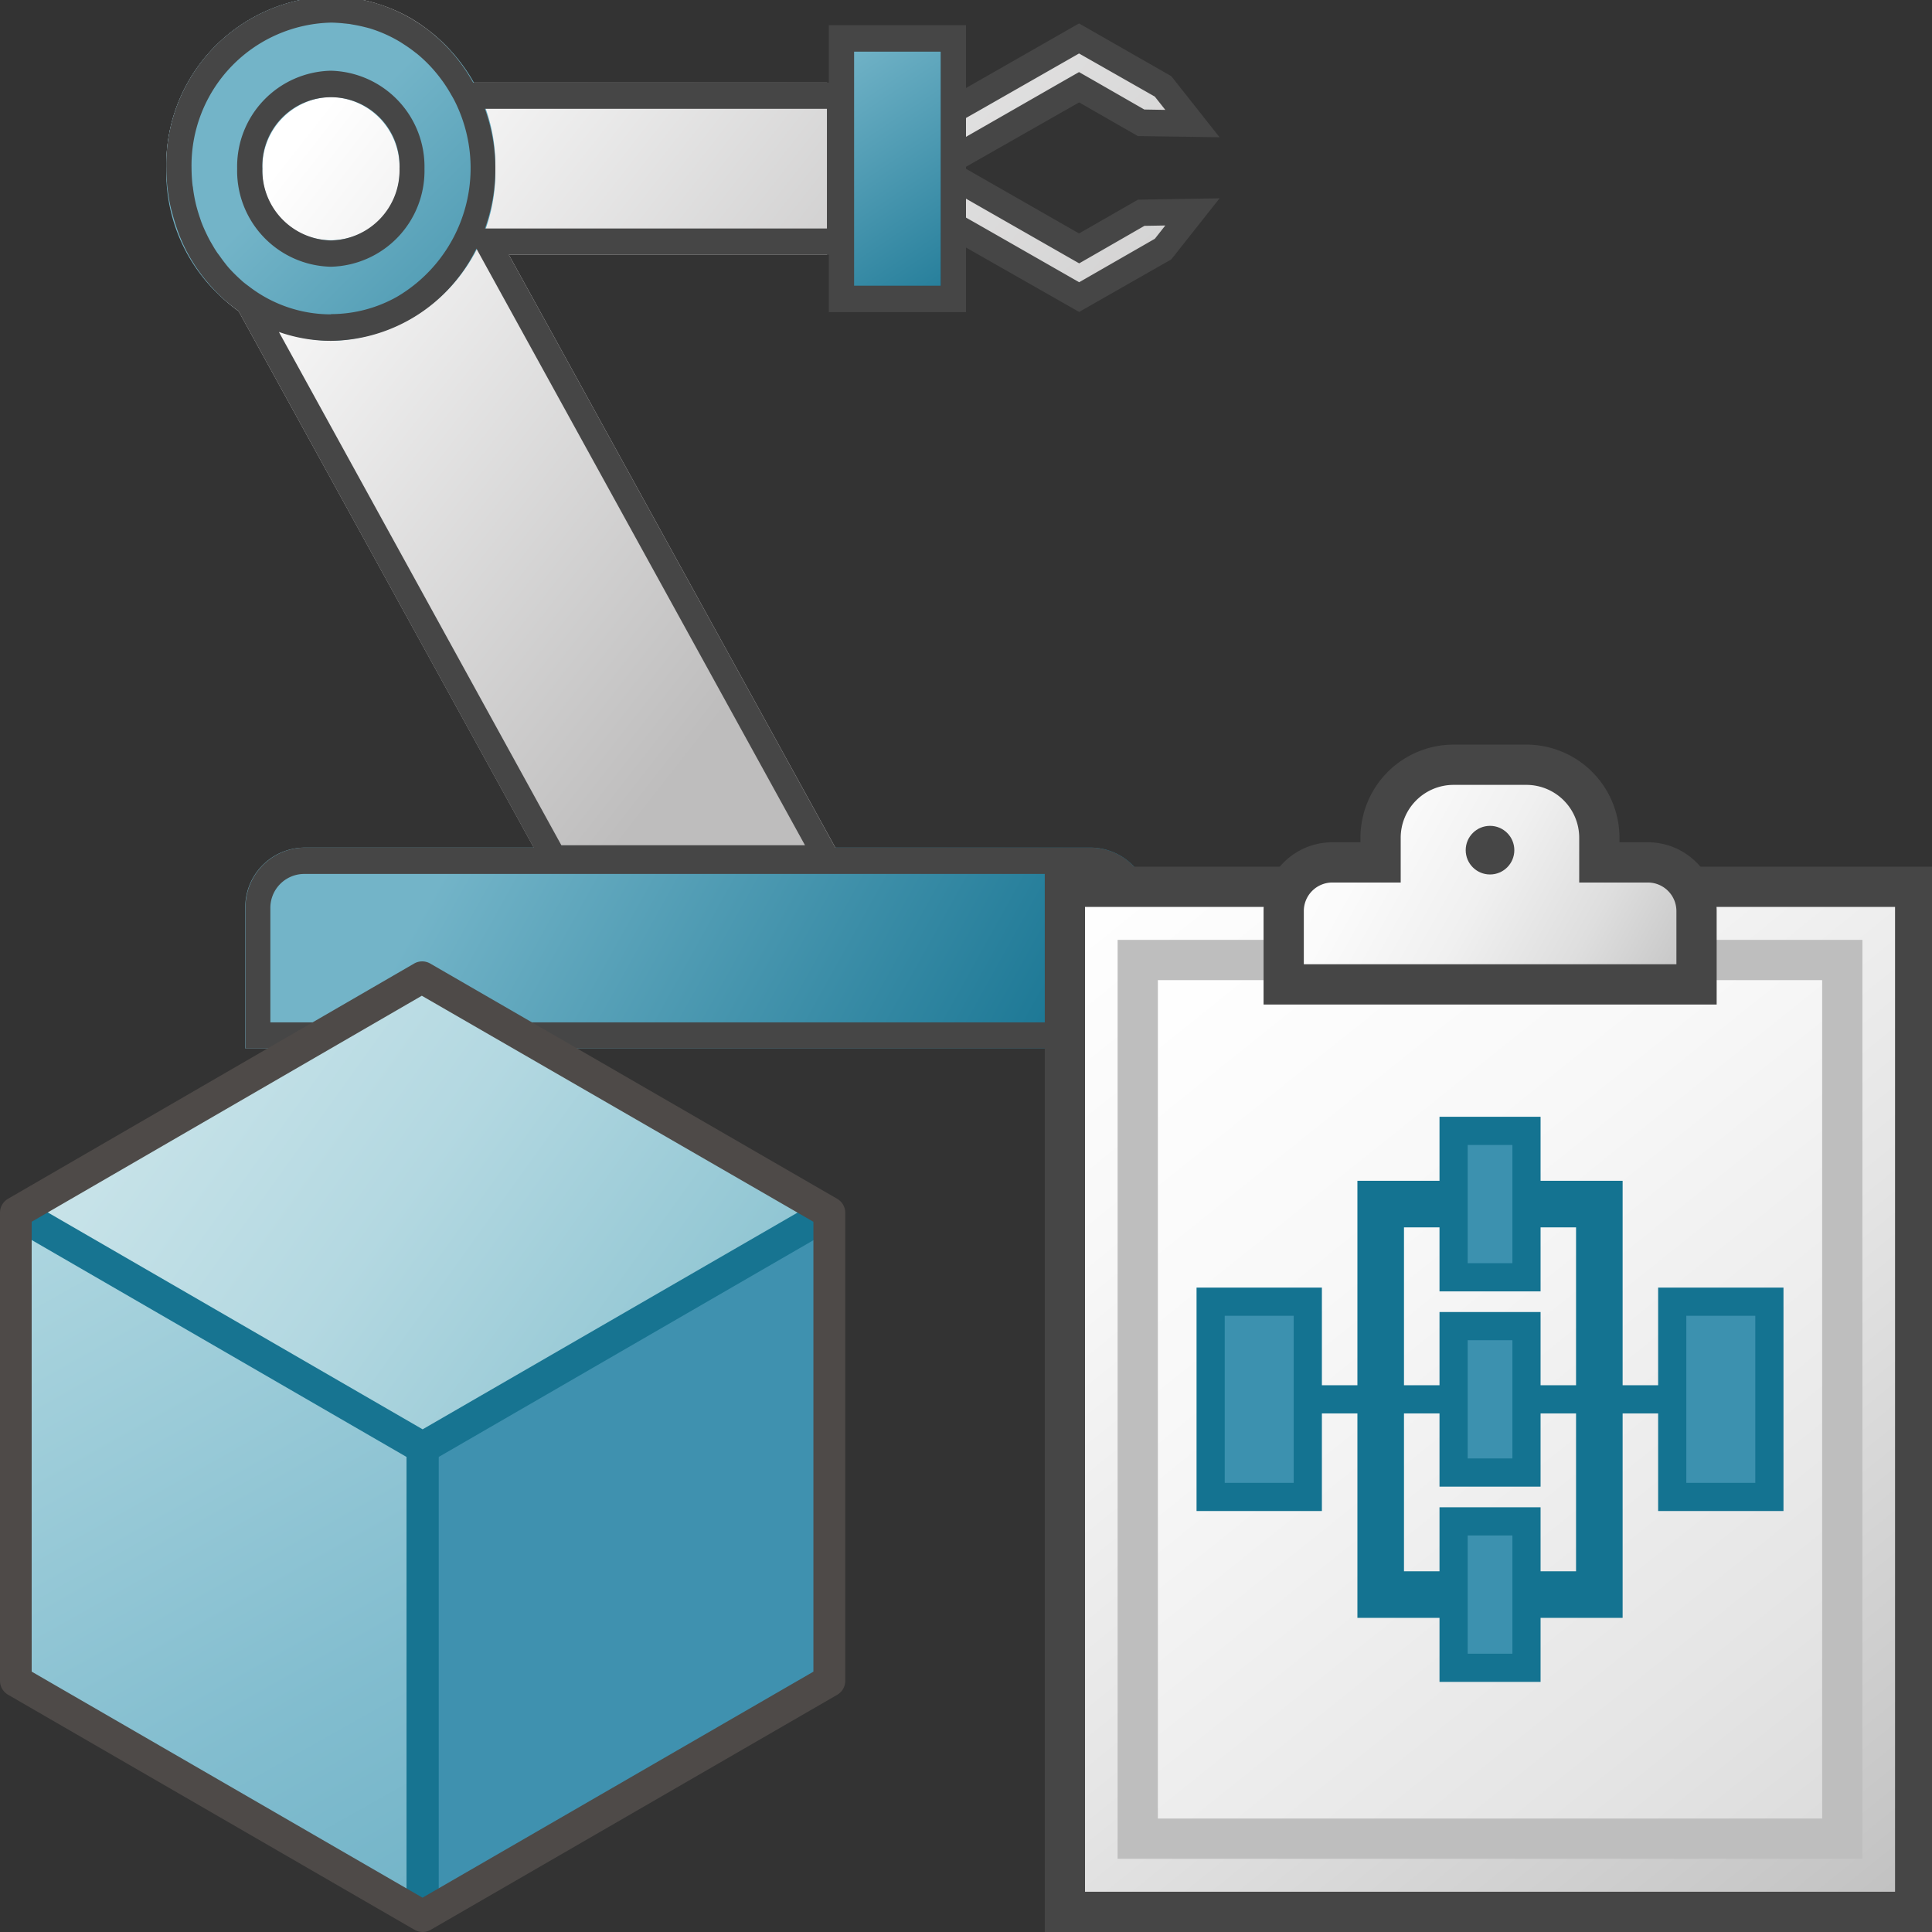 <svg id="Layer_1" data-name="Layer 1" xmlns="http://www.w3.org/2000/svg" xmlns:xlink="http://www.w3.org/1999/xlink" viewBox="0 0 48 48">
  <rect x="0" y="0" width="48" height="48" fill="#333333" stroke="none"/>
  <defs>
    <linearGradient id="linear-gradient" x1="7.005" y1="44.013" x2="20.487" y2="33.476" gradientTransform="matrix(1, 0, 0, -1, 0, 48)" gradientUnits="userSpaceOnUse">
      <stop offset="0" stop-color="#fff"/>
      <stop offset="1" stop-color="#bebdbd"/>
    </linearGradient>
    <linearGradient id="linear-gradient-2" x1="11.591" y1="27.336" x2="25.585" y2="19.558" gradientTransform="matrix(1, 0, 0, -1, 0, 48)" gradientUnits="userSpaceOnUse">
      <stop offset="0" stop-color="#73b4c8"/>
      <stop offset="1" stop-color="#177492"/>
    </linearGradient>
    <linearGradient id="linear-gradient-3" x1="7.836" y1="44.192" x2="17.106" y2="34.922" xlink:href="#linear-gradient-2"/>
    <linearGradient id="linear-gradient-4" x1="20.484" y1="46.516" x2="24.728" y2="40.178" xlink:href="#linear-gradient-2"/>
    <linearGradient id="linear-gradient-5" x1="10.404" y1="42.058" x2="14.303" y2="38.159" xlink:href="#linear-gradient"/>
    <linearGradient id="linear-gradient-6" x1="4.655" y1="47.038" x2="29.381" y2="25.347" xlink:href="#linear-gradient"/>
    <linearGradient id="linear-gradient-7" x1="1.288" y1="26.485" x2="17.436" y2="14.898" gradientTransform="matrix(1, 0, 0, -1, 0, 50)" gradientUnits="userSpaceOnUse">
      <stop offset="0" stop-color="#cee6eb"/>
      <stop offset="0.221" stop-color="#c6e2e8"/>
      <stop offset="0.542" stop-color="#b3d8e1"/>
      <stop offset="0.921" stop-color="#93c7d4"/>
      <stop offset="1" stop-color="#8dc3d2"/>
    </linearGradient>
    <linearGradient id="linear-gradient-8" x1="0.447" y1="20.018" x2="10.349" y2="2.426" gradientTransform="matrix(1, 0, 0, -1, 0, 50)" gradientUnits="userSpaceOnUse">
      <stop offset="0" stop-color="#afd7e1"/>
      <stop offset="0.159" stop-color="#a5d1dc"/>
      <stop offset="0.706" stop-color="#82bdcf"/>
      <stop offset="1" stop-color="#73b4c8"/>
    </linearGradient>
    <linearGradient id="linear-gradient-9" x1="26.634" y1="26.111" x2="47.768" y2="-0.093" gradientTransform="matrix(1, 0, 0, -1, 0, 48)" gradientUnits="userSpaceOnUse">
      <stop offset="0" stop-color="#fff"/>
      <stop offset="0.221" stop-color="#f8f8f8"/>
      <stop offset="0.541" stop-color="#e5e5e5"/>
      <stop offset="0.92" stop-color="#c6c6c6"/>
      <stop offset="1" stop-color="#bebebe"/>
    </linearGradient>
    <linearGradient id="linear-gradient-10" x1="28.307" y1="24.108" x2="45.634" y2="2.482" gradientTransform="matrix(1, 0, 0, -1, 0, 48)" gradientUnits="userSpaceOnUse">
      <stop offset="0" stop-color="#fff"/>
      <stop offset="0.335" stop-color="#f8f8f8"/>
      <stop offset="0.82" stop-color="#e5e5e5"/>
      <stop offset="1" stop-color="#dcdcdc"/>
    </linearGradient>
    <linearGradient id="linear-gradient-11" x1="41.905" y1="22.497" x2="31.191" y2="28.476" gradientTransform="matrix(1, 0, 0, -1, 0, 48)" gradientUnits="userSpaceOnUse">
      <stop offset="0" stop-color="#bebebe"/>
      <stop offset="0.045" stop-color="#c4c4c4"/>
      <stop offset="0.268" stop-color="#dedede"/>
      <stop offset="0.497" stop-color="#f0f0f0"/>
      <stop offset="0.736" stop-color="#fbfbfb"/>
      <stop offset="1" stop-color="#fff"/>
    </linearGradient>
  </defs>
  <g id="g962">
    <g id="g40">
      <path id="path18" d="M20.549,2.052H11.758a4.511,4.511,0,0,0-.285-.447l-.014-.019a4.181,4.181,0,0,0-.719-.76L10.7.794a4.2,4.2,0,0,0-.366-.261L10.262.487a4,4,0,0,0-.91-.4C9.311.071,9.269.061,9.227.05a3.716,3.716,0,0,0-.369-.079l-.14-.023a4.02,4.02,0,0,0-.5-.035A4.186,4.186,0,0,0,4.132,4.191a4.621,4.621,0,0,0,.03.5c.006.051.015.1.022.151.017.114.037.225.063.335.011.055.025.109.039.163.029.109.062.215.1.32.016.046.031.093.049.138a4.151,4.151,0,0,0,.187.427h0a4.26,4.26,0,0,0,.242.406c.023.036.049.07.074.105.066.093.134.183.207.269.031.038.064.075.1.112q.113.125.234.24c.032.029.062.06.093.089a4.268,4.268,0,0,0,.357.287l7.661,13.922h7.493L12.642,6.329h7.907Z" fill="url(#linear-gradient)"/>
      <path id="path20" d="M7.54,21.059H27.125a1.482,1.482,0,0,1,1.447,1.514v3.476H6.094V22.574a1.48,1.48,0,0,1,1.445-1.515Z" fill="url(#linear-gradient-2)"/>
      <path id="path22" d="M12.306,4.191A4.185,4.185,0,0,1,8.219,8.468,4.185,4.185,0,0,1,4.132,4.191,4.186,4.186,0,0,1,8.219-.087h0A4.185,4.185,0,0,1,12.306,4.191ZM8.219,2.409a1.746,1.746,0,0,0-1.7,1.782,1.705,1.705,0,1,0,3.407,0h0a1.745,1.745,0,0,0-1.7-1.783Z" fill="url(#linear-gradient-3)"/>
      <rect id="rect24" x="21.216" y="1.278" width="2.159" height="5.824" fill="url(#linear-gradient-4)"/>
      <g id="g38">
        <g id="g30">
          <path id="path26" d="M10.234,4.19a2.061,2.061,0,0,0-2.05-2.072A2.064,2.064,0,0,0,6.2,4.19,2.061,2.061,0,0,1,8.255,2.118,2.064,2.064,0,0,1,10.234,4.19Z" fill="url(#linear-gradient-5)"/>
          <path id="path28" d="M8.219,1.757A2.381,2.381,0,0,0,5.892,4.191,2.383,2.383,0,0,0,8.218,6.627a2.383,2.383,0,0,0,2.328-2.434h0A2.385,2.385,0,0,0,8.219,1.757Zm0,4.217a1.745,1.745,0,0,1-1.7-1.782,1.705,1.705,0,1,1,3.407,0h0a1.744,1.744,0,0,1-1.7,1.782Z" fill="#464646"/>
        </g>
        <g id="g36">
          <path id="path32" d="M6.406,22.574A1.163,1.163,0,0,1,7.54,21.386H13.8L9.1,12.837l4.671,8.49H20.54L12.1,6l8.472,15.382h6.551a1.163,1.163,0,0,1,1.135,1.188,1.163,1.163,0,0,0-1.135-1.188H7.544a1.162,1.162,0,0,0-1.135,1.188h0ZM8.776,8.1a3.755,3.755,0,0,0,2.452-1.525A3.742,3.742,0,0,1,8.776,8.1ZM6.25,7.666,6.161,7.5,6.1,7.461a3.884,3.884,0,0,1-.689-.637L5.4,6.814c.026.031.053.061.08.091.058.065.121.13.184.189s.083.081.12.113c.076.068.149.125.221.18a3.77,3.77,0,0,0,.962.53ZM20.9,6h-.043V2.378H11.6l.107.3c-.049-.121-.1-.239-.161-.353L11.5,2.247a4.134,4.134,0,0,0-.271-.429,4.339,4.339,0,0,0-.374-.447,3.826,3.826,0,0,1,.628.842l.091.164H20.9V.952h0V6Zm2.783-.4V4.338l.162.141,2.961,1.69,1.54-.883,1.274-.02-.732.923L26.809,7.383ZM5.3,6.688a3.815,3.815,0,0,1-.4-.62,3.938,3.938,0,0,1-.176-.392s-.05-.146-.062-.175l.062.183c.044.112.087.205.132.3s.08.156.124.231.087.151.131.219C5.112,6.428,5.265,6.642,5.3,6.688Zm6.4-.965-.033.092-.059.116c.035-.068.065-.138.094-.208Zm-7.162-.69a4.084,4.084,0,0,1-.091-.84h0a4.092,4.092,0,0,0,.028.457l.021.144C4.505,4.873,4.518,4.954,4.535,5.033Zm19.152-2.3L26.809.954l2.083,1.194.731.924L28.35,3.051l-1.541-.883L23.686,3.951Zm-13.2-1.7c-.1-.077-.2-.151-.308-.219L10.094.764A3.711,3.711,0,0,0,9.269.4L9.233.386,9.266.4A3.616,3.616,0,0,1,10.1.768l.068.043c.116.074.229.155.338.241l.023.019ZM9.148.365C9.017.331,8.916.31,8.813.293L8.688.272C8.622.264,8.564.259,8.511.254,8.42.247,8.33.24,8.239.239A3.683,3.683,0,0,1,9.148.365Z" fill="url(#linear-gradient-6)"/>
          <path id="path34" d="M9.13.7h0m17.679.629L28.691,2.4l.261.33-.522-.009-1.322-.759-.3-.171-.3.171L24,3.4V2.931l.3-.17,2.513-1.435M24,4.936l2.512,1.436.3.171.3-.172,1.321-.76.519-.009-.26.33-1.88,1.08L24.3,5.576l-.3-.17V4.935M8.22-.09A4.186,4.186,0,0,0,4.132,4.187v0h0a4.544,4.544,0,0,0,.113.979h0c.008.035.018.069.027.1.033.131.072.261.117.392.014.042.028.084.044.126h0a4.38,4.38,0,0,0,.187.427h0A4.275,4.275,0,0,0,5.143,7h0l.034.039a4.136,4.136,0,0,0,.748.689L13.26,21.059H7.544A1.482,1.482,0,0,0,6.1,22.573v3.476H28.572V22.574a1.482,1.482,0,0,0-1.447-1.514H20.752L12.642,6.329h7.951V7.755H24V6.15l2.811,1.6L29.1,6.445l1.2-1.518-2.028.034L26.809,5.8,24,4.193V4.144l2.811-1.6,1.458.836L30.3,3.41,29.1,1.892,26.809.582,24,2.187V.626H20.593V2.052H11.755A4.243,4.243,0,0,0,10.723.815L10.7.794h0A3.918,3.918,0,0,0,10.33.533h0L10.259.487h0a4,4,0,0,0-.9-.4h0C9.314.071,9.272.061,9.23.05h0A3.865,3.865,0,0,0,8.221-.087Zm0,7.9A3.332,3.332,0,0,1,6.2,7.127c-.069-.053-.139-.1-.215-.173-.037-.033-.072-.065-.108-.1-.058-.056-.115-.114-.17-.174-.035-.039-.07-.08-.1-.12-.052-.065-.1-.131-.149-.2-.029-.04-.062-.08-.087-.122-.048-.071-.083-.136-.121-.2s-.077-.139-.112-.212-.081-.17-.121-.273c-.017-.041-.031-.085-.046-.13-.03-.088-.058-.176-.082-.266-.013-.046-.024-.092-.034-.138-.021-.093-.038-.188-.052-.284l-.008-.058c0-.024-.008-.046-.011-.071a3.909,3.909,0,0,1-.025-.419h0A3.55,3.55,0,0,1,8.22.562c.089,0,.176.007.262.013l.164.017A.587.587,0,0,1,8.73.605l.036.006c.106.018.209.039.311.066L9.1.682l.086.023a3.392,3.392,0,0,1,.754.336c.028.017.055.035.082.053a3.293,3.293,0,0,1,.283.2l.062.047a3.522,3.522,0,0,1,.605.644l.017.022a3.637,3.637,0,0,1,.223.35l.028.047.038.069a3.709,3.709,0,0,1-1.414,4.9,3.344,3.344,0,0,1-1.638.431Zm13-.71V1.278h2.159V7.1ZM12.048,5.677a4.4,4.4,0,0,0,0-2.973h8.5V5.677ZM8.219,8.468a4.066,4.066,0,0,0,3.617-2.293l.264.48L20,21H13.947L6.929,8.247A3.9,3.9,0,0,0,8.219,8.468ZM6.717,25.4V22.574a.843.843,0,0,1,.823-.861H27.125a.843.843,0,0,1,.823.861V25.4Z" fill="#464646"/>
        </g>
      </g>
    </g>
    <path id="polygon41" d="M10.5,47.6V35.972l10.107-5.846V41.759Z" fill="#3f91af"/>
    <path id="polygon43" d="M10.5,35.972.394,30.126l10.089-5.848L20.6,30.122Z" fill="url(#linear-gradient-7)"/>
    <path id="polygon45-3" d="M.394,30.126,10.5,35.972V47.6L.394,41.759Z" fill="url(#linear-gradient-8)"/>
    <path id="rect49" d="M10.1,35.971H10.9V47.6H10.1Z" fill="#177491"/>
    <path id="path47" d="M10.5,36.366a.4.4,0,0,1-.2-.053L.2,30.468l.4-.685L10.5,35.511l9.91-5.728.395.685L10.7,36.313A.394.394,0,0,1,10.5,36.366Z" fill="#177491"/>
    <path id="path51" d="M10.5,48a.42.42,0,0,1-.2-.054L.2,42.105a.4.4,0,0,1-.2-.343V30.126a.4.4,0,0,1,.2-.343l10.089-5.844a.4.4,0,0,1,.4,0L20.8,29.784a.4.4,0,0,1,.2.344V41.764a.4.4,0,0,1-.2.343L10.7,47.946A.4.4,0,0,1,10.5,48ZM.787,41.531l9.71,5.616,9.712-5.615V30.355L10.48,24.739.787,30.354Z" fill="#4e4a48"/>
    <rect id="rect13" x="26.457" y="22.032" width="21.125" height="25.468" stroke="#464646" stroke-miterlimit="10" fill="url(#linear-gradient-9)"/>
    <rect id="rect24-3" x="28.267" y="23.851" width="17.504" height="21.83" stroke="#bebebe" stroke-miterlimit="10" fill="url(#linear-gradient-10)"/>
    <path id="path39" d="M40.942,21.426H39.735v-.607A1.814,1.814,0,0,0,37.925,19H36.114A1.815,1.815,0,0,0,34.3,20.819v.607H33.1a1.209,1.209,0,0,0-1.207,1.212v1.819H42.15V22.638A1.21,1.21,0,0,0,40.942,21.426Z" stroke="#464646" stroke-miterlimit="10" fill="url(#linear-gradient-11)"/>
    <circle id="circle41" cx="37.019" cy="21.122" r="0.604" fill="#464646"/>
    <rect id="rect43" x="36.114" y="28.096" width="1.811" height="3.638" fill="#3c91af" stroke="#147391" stroke-miterlimit="10" stroke-width="0.7"/>
    <rect id="rect45" x="36.114" y="32.947" width="1.811" height="3.638" fill="#3c91af" stroke="#147391" stroke-miterlimit="10" stroke-width="0.7"/>
    <rect id="rect47" x="30.078" y="32.34" width="2.414" height="4.851" fill="#3c91af" stroke="#147391" stroke-miterlimit="10" stroke-width="0.7"/>
    <rect id="rect49-1" x="41.546" y="32.34" width="2.414" height="4.851" fill="#3c91af" stroke="#147391" stroke-miterlimit="10" stroke-width="0.7"/>
    <rect id="rect51-2" x="36.114" y="37.798" width="1.811" height="3.638" fill="#3c91af" stroke="#147391" stroke-miterlimit="10" stroke-width="0.7"/>
    <line id="line53" x1="32.191" y1="34.766" x2="35.812" y2="34.766" fill="none" stroke="#147391" stroke-miterlimit="10" stroke-width="0.7"/>
    <line id="line55" x1="37.623" y1="34.766" x2="41.244" y2="34.766" fill="none" stroke="#147391" stroke-miterlimit="10" stroke-width="0.7"/>
    <polyline id="polyline57" points="38.226 29.915 39.735 29.915 39.735 39.617 38.226 39.617" fill="none" stroke="#147391" stroke-miterlimit="10" stroke-width="1.157"/>
    <polyline id="polyline59" points="35.812 29.915 34.303 29.915 34.303 39.617 35.812 39.617" fill="none" stroke="#147391" stroke-miterlimit="10" stroke-width="1.157"/>
  </g>
</svg>

